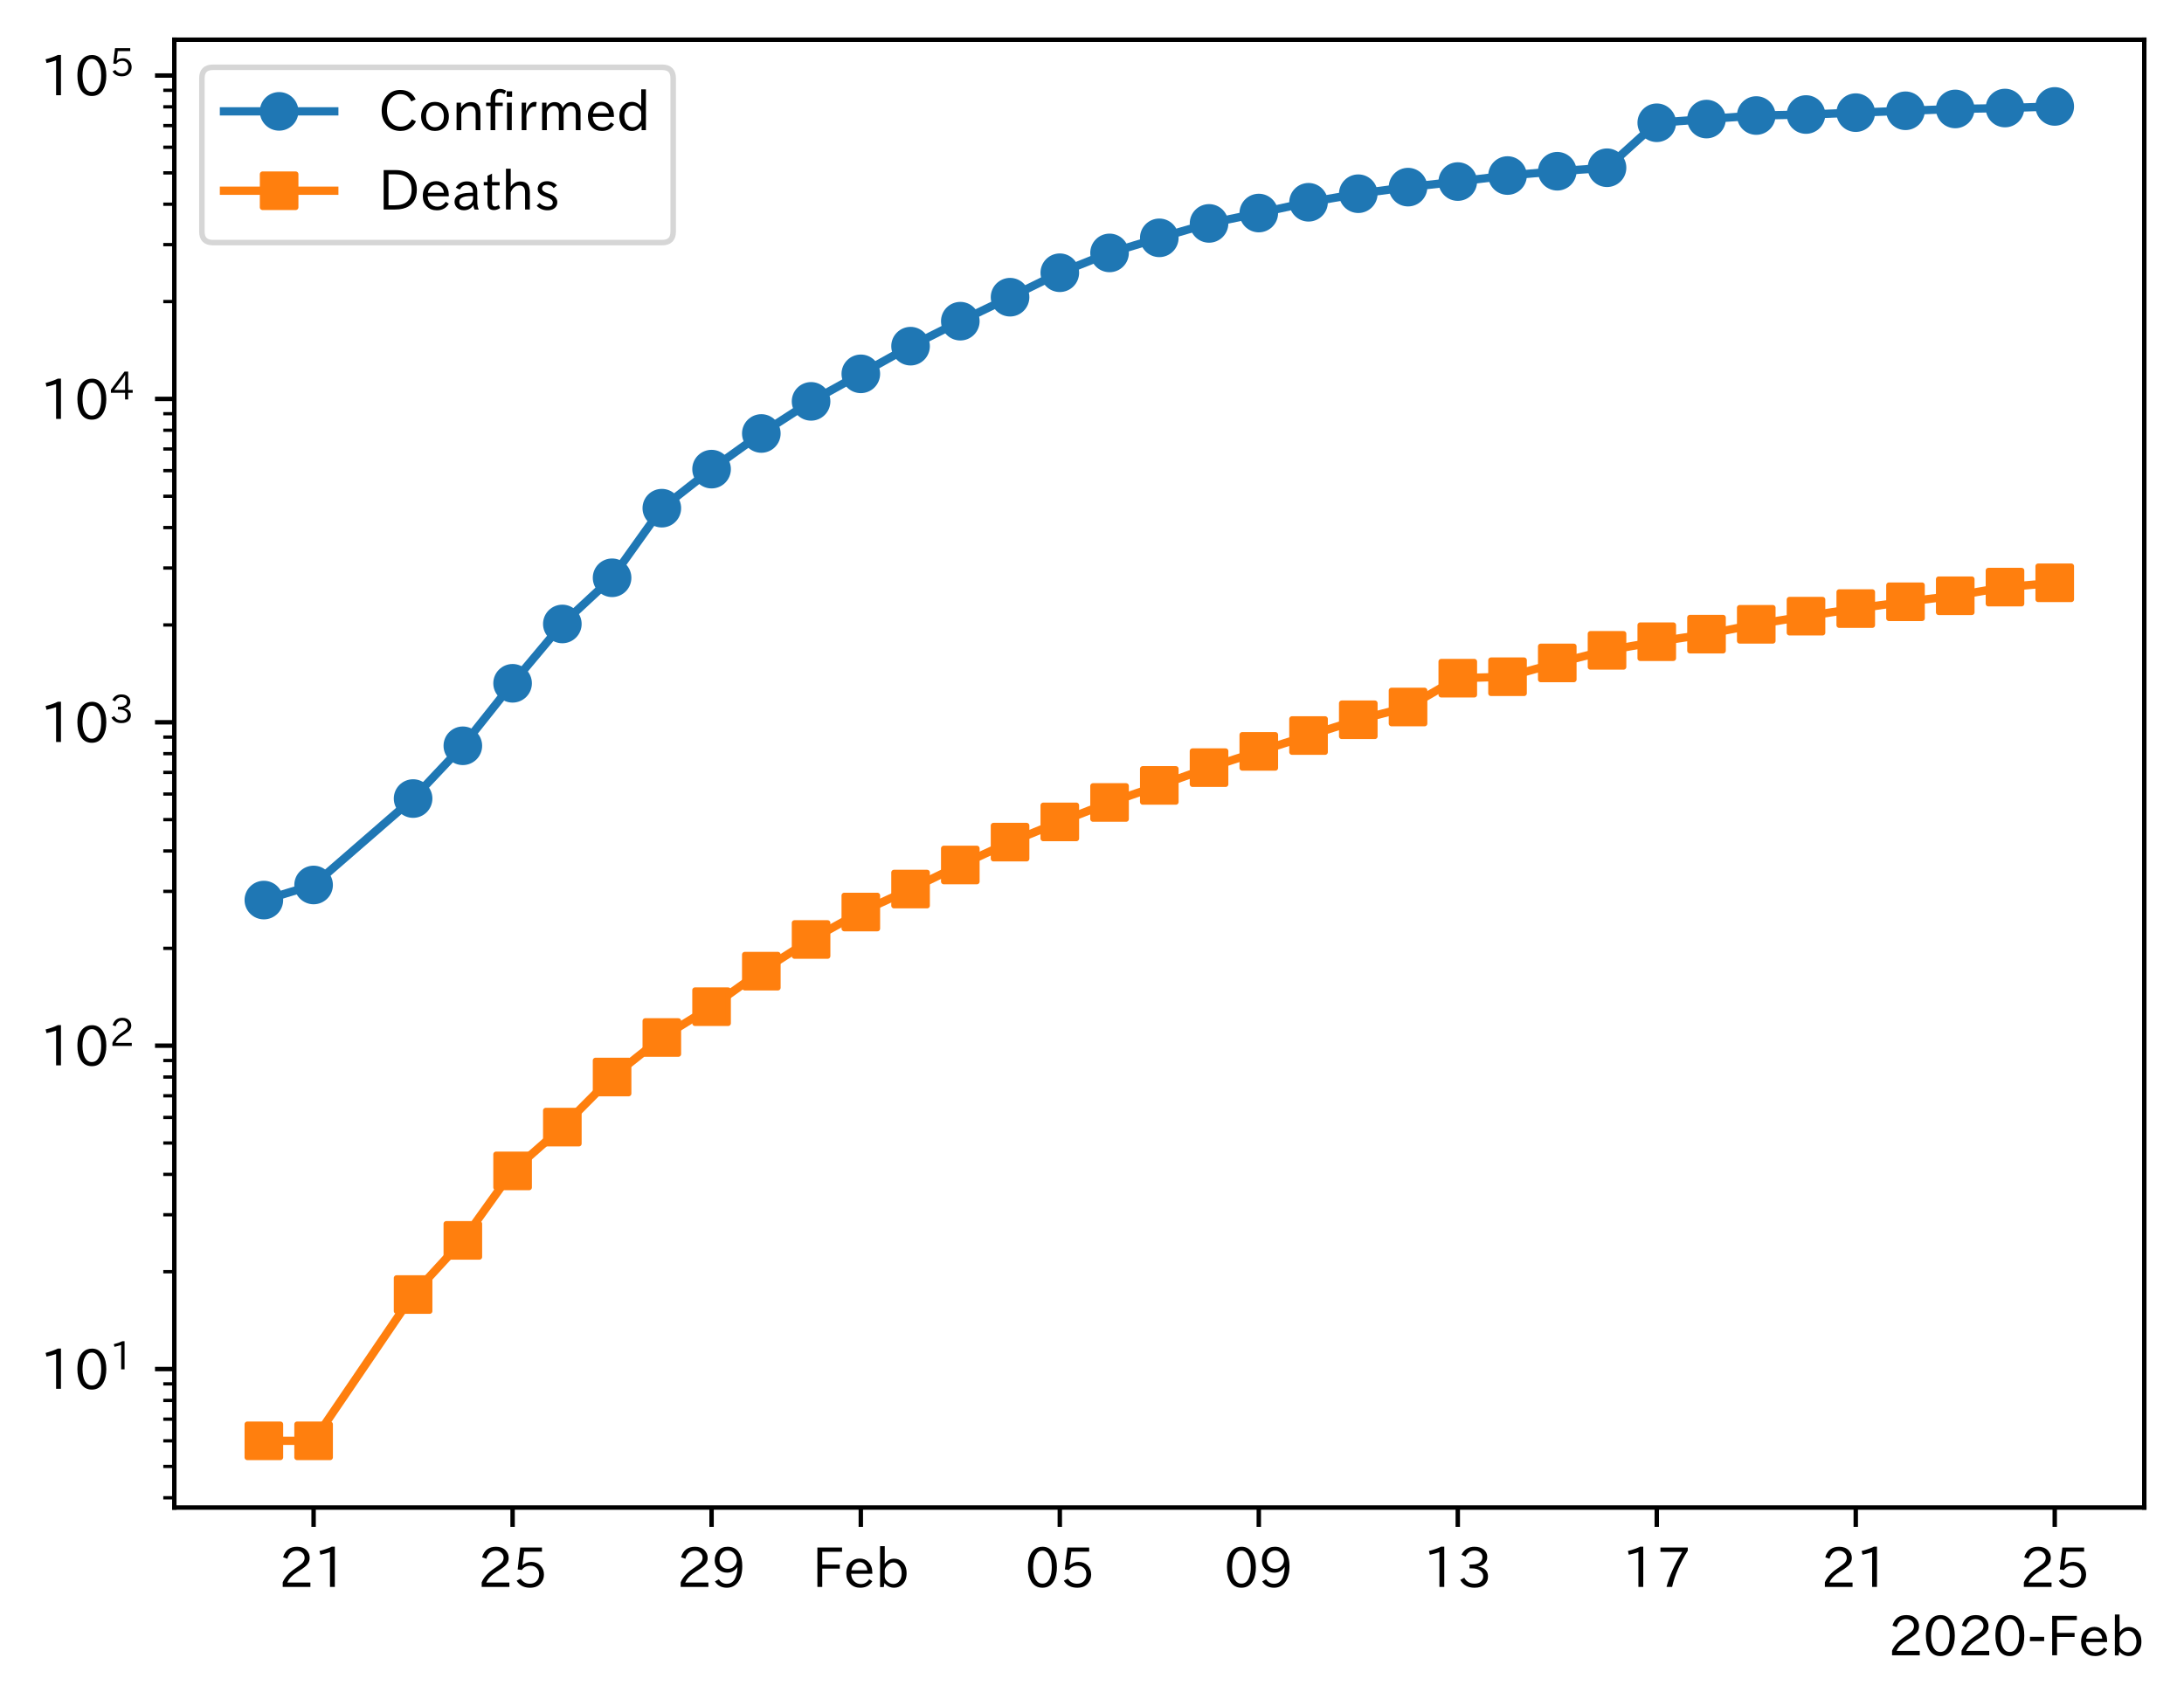 <?xml version="1.0" encoding="utf-8" standalone="no"?>
<!DOCTYPE svg PUBLIC "-//W3C//DTD SVG 1.1//EN"
  "http://www.w3.org/Graphics/SVG/1.1/DTD/svg11.dtd">
<!-- Created with matplotlib (https://matplotlib.org/) -->
<svg height="309.293pt" version="1.1" viewBox="0 0 395.92 309.293" width="395.92pt" xmlns="http://www.w3.org/2000/svg" xmlns:xlink="http://www.w3.org/1999/xlink">
 <defs>
  <style type="text/css">
*{stroke-linecap:butt;stroke-linejoin:round;}
  </style>
 </defs>
 <g id="figure_1">
  <g id="patch_1">
   <path d="M 0 309.293 
L 395.92 309.293 
L 395.92 0 
L 0 0 
z
" style="fill:#ffffff;"/>
  </g>
  <g id="axes_1">
   <g id="patch_2">
    <path d="M 31.6 273.312 
L 388.72 273.312 
L 388.72 7.2 
L 31.6 7.2 
z
" style="fill:#ffffff;"/>
   </g>
   <g id="matplotlib.axis_1">
    <g id="xtick_1">
     <g id="line2d_1">
      <defs>
       <path d="M 0 0 
L 0 3.5 
" id="m40aef1dc4e" style="stroke:#000000;stroke-width:0.8;"/>
      </defs>
      <g>
       <use style="stroke:#000000;stroke-width:0.8;" x="56.851" xlink:href="#m40aef1dc4e" y="273.312"/>
      </g>
     </g>
     <g id="text_1">
      <!-- 21 -->
      <defs>
       <path d="M 57.172 0.984 
L 6.984 0.984 
L 6.984 9.281 
Q 12.891 23.047 29.594 34.422 
L 32.375 36.281 
Q 40.922 42.141 43.609 45.406 
Q 46.688 49.266 46.688 53.812 
Q 46.688 58.938 43.062 62.547 
Q 39.062 66.547 32.562 66.547 
Q 19.531 66.547 15.484 52 
L 7.766 54.781 
Q 13.328 73.828 33.062 73.828 
Q 43.844 73.828 50.25 67.438 
Q 55.859 61.672 55.859 53.516 
Q 55.859 47.469 52.25 42.531 
Q 48.922 37.75 36.969 30.281 
L 34.859 29 
Q 19.625 19.578 15.281 8.891 
L 57.172 8.891 
z
" id="IPAexGothic-50"/>
       <path d="M 38.484 0.984 
L 29.688 0.984 
L 29.688 64.109 
Q 21.438 61.281 12.312 59.328 
L 10.688 66.109 
Q 23.734 69.391 32.906 73.922 
L 38.484 73.922 
z
" id="IPAexGothic-49"/>
      </defs>
      <g transform="translate(50.552 287.803)scale(0.1 -0.1)">
       <use xlink:href="#IPAexGothic-50"/>
       <use x="62.988" xlink:href="#IPAexGothic-49"/>
      </g>
     </g>
    </g>
    <g id="xtick_2">
     <g id="line2d_2">
      <g>
       <use style="stroke:#000000;stroke-width:0.8;" x="92.924" xlink:href="#m40aef1dc4e" y="273.312"/>
      </g>
     </g>
     <g id="text_2">
      <!-- 25 -->
      <defs>
       <path d="M 18.406 40.672 
Q 25.531 46.297 33.938 46.297 
Q 44 46.297 50.641 39.5 
Q 56.844 33.016 56.844 23.391 
Q 56.844 14.656 51.516 8.016 
Q 44.828 -0.484 31.734 -0.484 
Q 14.984 -0.484 7.328 12.25 
L 14.656 16.062 
Q 20.453 6.781 31.453 6.781 
Q 38.531 6.781 43.266 11.188 
Q 48.141 15.828 48.141 23.484 
Q 48.141 30.719 43.844 35.016 
Q 39.359 39.5 32.125 39.5 
Q 21.969 39.5 16.75 31.688 
L 9.234 32.672 
L 13.812 72.406 
L 53.219 72.406 
L 53.219 64.891 
L 20.953 64.891 
L 17.719 40.672 
z
" id="IPAexGothic-53"/>
      </defs>
      <g transform="translate(86.625 287.803)scale(0.1 -0.1)">
       <use xlink:href="#IPAexGothic-50"/>
       <use x="62.988" xlink:href="#IPAexGothic-53"/>
      </g>
     </g>
    </g>
    <g id="xtick_3">
     <g id="line2d_3">
      <g>
       <use style="stroke:#000000;stroke-width:0.8;" x="128.996" xlink:href="#m40aef1dc4e" y="273.312"/>
      </g>
     </g>
     <g id="text_3">
      <!-- 29 -->
      <defs>
       <path d="M 46.625 36.812 
Q 39.75 26.812 28.328 26.812 
Q 19.578 26.812 13.234 32.125 
Q 5.719 38.422 5.719 49.422 
Q 5.719 59.578 12.016 66.656 
Q 18.453 73.828 29.203 73.828 
Q 43.75 73.828 50.641 61.719 
Q 55.609 52.781 55.609 38.625 
Q 55.609 19.531 47.516 9.188 
Q 39.891 -0.484 27.641 -0.484 
Q 13.422 -0.484 6.109 10.984 
L 13.328 14.891 
Q 18.062 6.688 27.391 6.688 
Q 45.656 6.688 47.016 36.812 
z
M 29.5 66.844 
Q 22.656 66.844 18.312 61.719 
Q 14.406 57.078 14.406 50 
Q 14.406 42.828 18.109 38.719 
Q 22.406 33.797 29.781 33.797 
Q 37.984 33.797 42.625 40.188 
Q 45.703 44.484 45.703 49.516 
Q 45.703 55.516 42.094 60.359 
Q 37.109 66.844 29.5 66.844 
z
" id="IPAexGothic-57"/>
      </defs>
      <g transform="translate(122.698 287.803)scale(0.1 -0.1)">
       <use xlink:href="#IPAexGothic-50"/>
       <use x="62.988" xlink:href="#IPAexGothic-57"/>
      </g>
     </g>
    </g>
    <g id="xtick_4">
     <g id="line2d_4">
      <g>
       <use style="stroke:#000000;stroke-width:0.8;" x="156.051" xlink:href="#m40aef1dc4e" y="273.312"/>
      </g>
     </g>
     <g id="text_4">
      <!-- Feb -->
      <defs>
       <path d="M 54.203 64.703 
L 18.312 64.703 
L 18.312 41.5 
L 50.094 41.5 
L 50.094 34.188 
L 18.312 34.188 
L 18.312 0.984 
L 9.516 0.984 
L 9.516 72.406 
L 54.203 72.406 
z
" id="IPAexGothic-70"/>
       <path d="M 13.484 24.906 
Q 13.922 16.266 18.891 11.281 
Q 23.969 6.203 31.203 6.203 
Q 40.719 6.203 46.297 15.094 
L 51.906 11.375 
Q 44.828 -0.484 30.172 -0.484 
Q 19.094 -0.484 11.969 6.594 
Q 4.781 13.812 4.781 25.641 
Q 4.781 38.188 12.312 45.703 
Q 19 52.391 29 52.391 
Q 38.422 52.391 44.781 46.188 
Q 51.906 38.969 51.906 26.906 
L 51.906 24.906 
z
M 43.062 31.203 
Q 42.328 37.984 38.281 41.891 
Q 34.281 45.906 28.812 45.906 
Q 22.469 45.906 17.969 40.484 
Q 14.891 36.812 13.969 31.203 
z
" id="IPAexGothic-101"/>
       <path d="M 17.578 42.672 
Q 24.219 52.203 34.672 52.203 
Q 43.562 52.203 49.859 45.906 
Q 57.172 38.578 57.172 25.688 
Q 57.172 13.094 49.859 5.812 
Q 43.562 -0.484 34.469 -0.484 
Q 24.359 -0.484 17 8.062 
L 15.766 0.688 
L 9.078 0.688 
L 9.078 74.906 
L 17.578 74.906 
z
M 17.578 31.203 
L 17.578 19.578 
Q 17.578 13.875 23.875 9.375 
Q 28.172 6.297 33.109 6.297 
Q 38.875 6.297 42.875 10.297 
Q 48.188 15.766 48.188 25.484 
Q 48.188 34.281 43.797 39.891 
Q 39.453 45.312 33.203 45.312 
Q 27.484 45.312 22.469 40.281 
Q 17.578 35.406 17.578 31.203 
z
" id="IPAexGothic-98"/>
      </defs>
      <g transform="translate(147.227 287.803)scale(0.1 -0.1)">
       <use xlink:href="#IPAexGothic-70"/>
       <use x="57.178" xlink:href="#IPAexGothic-101"/>
       <use x="114.062" xlink:href="#IPAexGothic-98"/>
      </g>
     </g>
    </g>
    <g id="xtick_5">
     <g id="line2d_5">
      <g>
       <use style="stroke:#000000;stroke-width:0.8;" x="192.124" xlink:href="#m40aef1dc4e" y="273.312"/>
      </g>
     </g>
     <g id="text_5">
      <!-- 05 -->
      <defs>
       <path d="M 31.844 73.828 
Q 45.016 73.828 52.094 61.625 
Q 57.719 51.953 57.719 36.625 
Q 57.719 21.438 52.094 11.578 
Q 45.125 -0.484 31.5 -0.484 
Q 17.922 -0.484 10.938 11.578 
Q 5.328 21.438 5.328 36.719 
Q 5.328 58.016 15.625 67.719 
Q 22.172 73.828 31.844 73.828 
z
M 31.5 66.656 
Q 23.688 66.656 19.188 58.734 
Q 14.594 50.734 14.594 36.625 
Q 14.594 22.75 19.094 14.797 
Q 23.641 6.984 31.5 6.984 
Q 40.922 6.984 45.453 18.016 
Q 48.438 25.344 48.438 37.109 
Q 48.438 50.875 43.844 58.734 
Q 39.203 66.656 31.5 66.656 
z
" id="IPAexGothic-48"/>
      </defs>
      <g transform="translate(185.825 287.803)scale(0.1 -0.1)">
       <use xlink:href="#IPAexGothic-48"/>
       <use x="62.988" xlink:href="#IPAexGothic-53"/>
      </g>
     </g>
    </g>
    <g id="xtick_6">
     <g id="line2d_6">
      <g>
       <use style="stroke:#000000;stroke-width:0.8;" x="228.196" xlink:href="#m40aef1dc4e" y="273.312"/>
      </g>
     </g>
     <g id="text_6">
      <!-- 09 -->
      <g transform="translate(221.898 287.803)scale(0.1 -0.1)">
       <use xlink:href="#IPAexGothic-48"/>
       <use x="62.988" xlink:href="#IPAexGothic-57"/>
      </g>
     </g>
    </g>
    <g id="xtick_7">
     <g id="line2d_7">
      <g>
       <use style="stroke:#000000;stroke-width:0.8;" x="264.269" xlink:href="#m40aef1dc4e" y="273.312"/>
      </g>
     </g>
     <g id="text_7">
      <!-- 13 -->
      <defs>
       <path d="M 37.203 37.797 
Q 54.781 34.625 54.781 19.969 
Q 54.781 11.188 48.875 5.562 
Q 42.328 -0.484 30.375 -0.484 
Q 12.453 -0.484 4.5 13.766 
L 11.812 17.672 
Q 17.328 6.891 30.281 6.891 
Q 37.891 6.891 42.094 10.797 
Q 46.094 14.5 46.094 20.172 
Q 46.094 26.859 40.094 30.906 
Q 34.625 34.578 25.688 34.578 
L 21.297 34.578 
L 21.297 41.703 
L 25.875 41.703 
Q 34.859 41.703 39.594 45.125 
Q 44.672 48.734 44.672 54.828 
Q 44.672 61.469 38.969 64.656 
Q 35.297 66.844 30.172 66.844 
Q 19.344 66.844 14.109 55.906 
L 6.781 59.422 
Q 14.016 73.828 30.281 73.828 
Q 40.578 73.828 46.969 68.656 
Q 53.375 63.578 53.375 55.219 
Q 53.375 47.312 47.172 42.281 
Q 43.172 39.062 37.203 38.188 
z
" id="IPAexGothic-51"/>
      </defs>
      <g transform="translate(257.971 287.803)scale(0.1 -0.1)">
       <use xlink:href="#IPAexGothic-49"/>
       <use x="62.988" xlink:href="#IPAexGothic-51"/>
      </g>
     </g>
    </g>
    <g id="xtick_8">
     <g id="line2d_8">
      <g>
       <use style="stroke:#000000;stroke-width:0.8;" x="300.342" xlink:href="#m40aef1dc4e" y="273.312"/>
      </g>
     </g>
     <g id="text_8">
      <!-- 17 -->
      <defs>
       <path d="M 56.203 66.609 
Q 34.969 32.906 27.781 0.984 
L 17.672 0.984 
Q 24.703 28.656 46.094 64.5 
L 6.688 64.5 
L 6.688 72.406 
L 56.203 72.406 
z
" id="IPAexGothic-55"/>
      </defs>
      <g transform="translate(294.043 287.803)scale(0.1 -0.1)">
       <use xlink:href="#IPAexGothic-49"/>
       <use x="62.988" xlink:href="#IPAexGothic-55"/>
      </g>
     </g>
    </g>
    <g id="xtick_9">
     <g id="line2d_9">
      <g>
       <use style="stroke:#000000;stroke-width:0.8;" x="336.415" xlink:href="#m40aef1dc4e" y="273.312"/>
      </g>
     </g>
     <g id="text_9">
      <!-- 21 -->
      <g transform="translate(330.116 287.803)scale(0.1 -0.1)">
       <use xlink:href="#IPAexGothic-50"/>
       <use x="62.988" xlink:href="#IPAexGothic-49"/>
      </g>
     </g>
    </g>
    <g id="xtick_10">
     <g id="line2d_10">
      <g>
       <use style="stroke:#000000;stroke-width:0.8;" x="372.487" xlink:href="#m40aef1dc4e" y="273.312"/>
      </g>
     </g>
     <g id="text_10">
      <!-- 25 -->
      <g transform="translate(366.189 287.803)scale(0.1 -0.1)">
       <use xlink:href="#IPAexGothic-50"/>
       <use x="62.988" xlink:href="#IPAexGothic-53"/>
      </g>
     </g>
    </g>
    <g id="text_11">
     <!-- 2020-Feb -->
     <defs>
      <path d="M 30.766 26.609 
L 4.984 26.609 
L 4.984 34.422 
L 30.766 34.422 
z
" id="IPAexGothic-45"/>
     </defs>
     <g transform="translate(342.3 300.193)scale(0.1 -0.1)">
      <use xlink:href="#IPAexGothic-50"/>
      <use x="62.988" xlink:href="#IPAexGothic-48"/>
      <use x="125.977" xlink:href="#IPAexGothic-50"/>
      <use x="188.965" xlink:href="#IPAexGothic-48"/>
      <use x="251.953" xlink:href="#IPAexGothic-45"/>
      <use x="287.744" xlink:href="#IPAexGothic-70"/>
      <use x="344.922" xlink:href="#IPAexGothic-101"/>
      <use x="401.807" xlink:href="#IPAexGothic-98"/>
     </g>
    </g>
   </g>
   <g id="matplotlib.axis_2">
    <g id="ytick_1">
     <g id="line2d_11">
      <defs>
       <path d="M 0 0 
L -3.5 0 
" id="m57a47ee601" style="stroke:#000000;stroke-width:0.8;"/>
      </defs>
      <g>
       <use style="stroke:#000000;stroke-width:0.8;" x="31.6" xlink:href="#m57a47ee601" y="248.209"/>
      </g>
     </g>
     <g id="text_12">
      <!-- $\mathdefault{10^{1}}$ -->
      <g transform="translate(7.2 251.954)scale(0.1 -0.1)">
       <use transform="translate(0 0.708)" xlink:href="#IPAexGothic-49"/>
       <use transform="translate(62.988 0.708)" xlink:href="#IPAexGothic-48"/>
       <use transform="translate(126.865 36.255)scale(0.7)" xlink:href="#IPAexGothic-49"/>
      </g>
     </g>
    </g>
    <g id="ytick_2">
     <g id="line2d_12">
      <g>
       <use style="stroke:#000000;stroke-width:0.8;" x="31.6" xlink:href="#m57a47ee601" y="189.579"/>
      </g>
     </g>
     <g id="text_13">
      <!-- $\mathdefault{10^{2}}$ -->
      <g transform="translate(7.2 193.325)scale(0.1 -0.1)">
       <use transform="translate(0 0.773)" xlink:href="#IPAexGothic-49"/>
       <use transform="translate(62.988 0.773)" xlink:href="#IPAexGothic-48"/>
       <use transform="translate(126.865 36.32)scale(0.7)" xlink:href="#IPAexGothic-50"/>
      </g>
     </g>
    </g>
    <g id="ytick_3">
     <g id="line2d_13">
      <g>
       <use style="stroke:#000000;stroke-width:0.8;" x="31.6" xlink:href="#m57a47ee601" y="130.95"/>
      </g>
     </g>
     <g id="text_14">
      <!-- $\mathdefault{10^{3}}$ -->
      <g transform="translate(7.2 134.695)scale(0.1 -0.1)">
       <use transform="translate(0 0.773)" xlink:href="#IPAexGothic-49"/>
       <use transform="translate(62.988 0.773)" xlink:href="#IPAexGothic-48"/>
       <use transform="translate(126.865 36.32)scale(0.7)" xlink:href="#IPAexGothic-51"/>
      </g>
     </g>
    </g>
    <g id="ytick_4">
     <g id="line2d_14">
      <g>
       <use style="stroke:#000000;stroke-width:0.8;" x="31.6" xlink:href="#m57a47ee601" y="72.32"/>
      </g>
     </g>
     <g id="text_15">
      <!-- $\mathdefault{10^{4}}$ -->
      <defs>
       <path d="M 59.578 18.109 
L 47.797 18.109 
L 47.797 0.984 
L 39.797 0.984 
L 39.797 18.109 
L 3.078 18.109 
L 3.078 26.125 
L 38.375 73.094 
L 47.797 73.094 
L 47.797 25.531 
L 59.578 25.531 
z
M 40.281 64.203 
L 39.984 64.203 
Q 35.594 57.125 31.297 51.312 
L 11.859 25.531 
L 39.797 25.531 
L 39.797 49.125 
Q 39.797 54.391 40.281 64.203 
z
" id="IPAexGothic-52"/>
      </defs>
      <g transform="translate(7.2 76.065)scale(0.1 -0.1)">
       <use transform="translate(0 0.287)" xlink:href="#IPAexGothic-49"/>
       <use transform="translate(62.988 0.287)" xlink:href="#IPAexGothic-48"/>
       <use transform="translate(126.865 35.834)scale(0.7)" xlink:href="#IPAexGothic-52"/>
      </g>
     </g>
    </g>
    <g id="ytick_5">
     <g id="line2d_15">
      <g>
       <use style="stroke:#000000;stroke-width:0.8;" x="31.6" xlink:href="#m57a47ee601" y="13.69"/>
      </g>
     </g>
     <g id="text_16">
      <!-- $\mathdefault{10^{5}}$ -->
      <g transform="translate(7.2 17.435)scale(0.1 -0.1)">
       <use transform="translate(0 0.769)" xlink:href="#IPAexGothic-49"/>
       <use transform="translate(62.988 0.769)" xlink:href="#IPAexGothic-48"/>
       <use transform="translate(126.865 36.316)scale(0.7)" xlink:href="#IPAexGothic-53"/>
      </g>
     </g>
    </g>
    <g id="ytick_6">
     <g id="line2d_16">
      <defs>
       <path d="M 0 0 
L -2 0 
" id="me84c77dd0d" style="stroke:#000000;stroke-width:0.6;"/>
      </defs>
      <g>
       <use style="stroke:#000000;stroke-width:0.6;" x="31.6" xlink:href="#me84c77dd0d" y="271.54"/>
      </g>
     </g>
    </g>
    <g id="ytick_7">
     <g id="line2d_17">
      <g>
       <use style="stroke:#000000;stroke-width:0.6;" x="31.6" xlink:href="#me84c77dd0d" y="265.858"/>
      </g>
     </g>
    </g>
    <g id="ytick_8">
     <g id="line2d_18">
      <g>
       <use style="stroke:#000000;stroke-width:0.6;" x="31.6" xlink:href="#me84c77dd0d" y="261.216"/>
      </g>
     </g>
    </g>
    <g id="ytick_9">
     <g id="line2d_19">
      <g>
       <use style="stroke:#000000;stroke-width:0.6;" x="31.6" xlink:href="#me84c77dd0d" y="257.291"/>
      </g>
     </g>
    </g>
    <g id="ytick_10">
     <g id="line2d_20">
      <g>
       <use style="stroke:#000000;stroke-width:0.6;" x="31.6" xlink:href="#me84c77dd0d" y="253.891"/>
      </g>
     </g>
    </g>
    <g id="ytick_11">
     <g id="line2d_21">
      <g>
       <use style="stroke:#000000;stroke-width:0.6;" x="31.6" xlink:href="#me84c77dd0d" y="250.892"/>
      </g>
     </g>
    </g>
    <g id="ytick_12">
     <g id="line2d_22">
      <g>
       <use style="stroke:#000000;stroke-width:0.6;" x="31.6" xlink:href="#me84c77dd0d" y="230.56"/>
      </g>
     </g>
    </g>
    <g id="ytick_13">
     <g id="line2d_23">
      <g>
       <use style="stroke:#000000;stroke-width:0.6;" x="31.6" xlink:href="#me84c77dd0d" y="220.236"/>
      </g>
     </g>
    </g>
    <g id="ytick_14">
     <g id="line2d_24">
      <g>
       <use style="stroke:#000000;stroke-width:0.6;" x="31.6" xlink:href="#me84c77dd0d" y="212.91"/>
      </g>
     </g>
    </g>
    <g id="ytick_15">
     <g id="line2d_25">
      <g>
       <use style="stroke:#000000;stroke-width:0.6;" x="31.6" xlink:href="#me84c77dd0d" y="207.229"/>
      </g>
     </g>
    </g>
    <g id="ytick_16">
     <g id="line2d_26">
      <g>
       <use style="stroke:#000000;stroke-width:0.6;" x="31.6" xlink:href="#me84c77dd0d" y="202.586"/>
      </g>
     </g>
    </g>
    <g id="ytick_17">
     <g id="line2d_27">
      <g>
       <use style="stroke:#000000;stroke-width:0.6;" x="31.6" xlink:href="#me84c77dd0d" y="198.661"/>
      </g>
     </g>
    </g>
    <g id="ytick_18">
     <g id="line2d_28">
      <g>
       <use style="stroke:#000000;stroke-width:0.6;" x="31.6" xlink:href="#me84c77dd0d" y="195.261"/>
      </g>
     </g>
    </g>
    <g id="ytick_19">
     <g id="line2d_29">
      <g>
       <use style="stroke:#000000;stroke-width:0.6;" x="31.6" xlink:href="#me84c77dd0d" y="192.262"/>
      </g>
     </g>
    </g>
    <g id="ytick_20">
     <g id="line2d_30">
      <g>
       <use style="stroke:#000000;stroke-width:0.6;" x="31.6" xlink:href="#me84c77dd0d" y="171.93"/>
      </g>
     </g>
    </g>
    <g id="ytick_21">
     <g id="line2d_31">
      <g>
       <use style="stroke:#000000;stroke-width:0.6;" x="31.6" xlink:href="#me84c77dd0d" y="161.606"/>
      </g>
     </g>
    </g>
    <g id="ytick_22">
     <g id="line2d_32">
      <g>
       <use style="stroke:#000000;stroke-width:0.6;" x="31.6" xlink:href="#me84c77dd0d" y="154.281"/>
      </g>
     </g>
    </g>
    <g id="ytick_23">
     <g id="line2d_33">
      <g>
       <use style="stroke:#000000;stroke-width:0.6;" x="31.6" xlink:href="#me84c77dd0d" y="148.599"/>
      </g>
     </g>
    </g>
    <g id="ytick_24">
     <g id="line2d_34">
      <g>
       <use style="stroke:#000000;stroke-width:0.6;" x="31.6" xlink:href="#me84c77dd0d" y="143.957"/>
      </g>
     </g>
    </g>
    <g id="ytick_25">
     <g id="line2d_35">
      <g>
       <use style="stroke:#000000;stroke-width:0.6;" x="31.6" xlink:href="#me84c77dd0d" y="140.031"/>
      </g>
     </g>
    </g>
    <g id="ytick_26">
     <g id="line2d_36">
      <g>
       <use style="stroke:#000000;stroke-width:0.6;" x="31.6" xlink:href="#me84c77dd0d" y="136.631"/>
      </g>
     </g>
    </g>
    <g id="ytick_27">
     <g id="line2d_37">
      <g>
       <use style="stroke:#000000;stroke-width:0.6;" x="31.6" xlink:href="#me84c77dd0d" y="133.632"/>
      </g>
     </g>
    </g>
    <g id="ytick_28">
     <g id="line2d_38">
      <g>
       <use style="stroke:#000000;stroke-width:0.6;" x="31.6" xlink:href="#me84c77dd0d" y="113.3"/>
      </g>
     </g>
    </g>
    <g id="ytick_29">
     <g id="line2d_39">
      <g>
       <use style="stroke:#000000;stroke-width:0.6;" x="31.6" xlink:href="#me84c77dd0d" y="102.976"/>
      </g>
     </g>
    </g>
    <g id="ytick_30">
     <g id="line2d_40">
      <g>
       <use style="stroke:#000000;stroke-width:0.6;" x="31.6" xlink:href="#me84c77dd0d" y="95.651"/>
      </g>
     </g>
    </g>
    <g id="ytick_31">
     <g id="line2d_41">
      <g>
       <use style="stroke:#000000;stroke-width:0.6;" x="31.6" xlink:href="#me84c77dd0d" y="89.969"/>
      </g>
     </g>
    </g>
    <g id="ytick_32">
     <g id="line2d_42">
      <g>
       <use style="stroke:#000000;stroke-width:0.6;" x="31.6" xlink:href="#me84c77dd0d" y="85.327"/>
      </g>
     </g>
    </g>
    <g id="ytick_33">
     <g id="line2d_43">
      <g>
       <use style="stroke:#000000;stroke-width:0.6;" x="31.6" xlink:href="#me84c77dd0d" y="81.402"/>
      </g>
     </g>
    </g>
    <g id="ytick_34">
     <g id="line2d_44">
      <g>
       <use style="stroke:#000000;stroke-width:0.6;" x="31.6" xlink:href="#me84c77dd0d" y="78.002"/>
      </g>
     </g>
    </g>
    <g id="ytick_35">
     <g id="line2d_45">
      <g>
       <use style="stroke:#000000;stroke-width:0.6;" x="31.6" xlink:href="#me84c77dd0d" y="75.003"/>
      </g>
     </g>
    </g>
    <g id="ytick_36">
     <g id="line2d_46">
      <g>
       <use style="stroke:#000000;stroke-width:0.6;" x="31.6" xlink:href="#me84c77dd0d" y="54.671"/>
      </g>
     </g>
    </g>
    <g id="ytick_37">
     <g id="line2d_47">
      <g>
       <use style="stroke:#000000;stroke-width:0.6;" x="31.6" xlink:href="#me84c77dd0d" y="44.346"/>
      </g>
     </g>
    </g>
    <g id="ytick_38">
     <g id="line2d_48">
      <g>
       <use style="stroke:#000000;stroke-width:0.6;" x="31.6" xlink:href="#me84c77dd0d" y="37.021"/>
      </g>
     </g>
    </g>
    <g id="ytick_39">
     <g id="line2d_49">
      <g>
       <use style="stroke:#000000;stroke-width:0.6;" x="31.6" xlink:href="#me84c77dd0d" y="31.339"/>
      </g>
     </g>
    </g>
    <g id="ytick_40">
     <g id="line2d_50">
      <g>
       <use style="stroke:#000000;stroke-width:0.6;" x="31.6" xlink:href="#me84c77dd0d" y="26.697"/>
      </g>
     </g>
    </g>
    <g id="ytick_41">
     <g id="line2d_51">
      <g>
       <use style="stroke:#000000;stroke-width:0.6;" x="31.6" xlink:href="#me84c77dd0d" y="22.772"/>
      </g>
     </g>
    </g>
    <g id="ytick_42">
     <g id="line2d_52">
      <g>
       <use style="stroke:#000000;stroke-width:0.6;" x="31.6" xlink:href="#me84c77dd0d" y="19.372"/>
      </g>
     </g>
    </g>
    <g id="ytick_43">
     <g id="line2d_53">
      <g>
       <use style="stroke:#000000;stroke-width:0.6;" x="31.6" xlink:href="#me84c77dd0d" y="16.373"/>
      </g>
     </g>
    </g>
   </g>
   <g id="line2d_54">
    <path clip-path="url(#p0bb6fe061c)" d="M 47.833 163.181 
L 56.851 160.444 
L 74.887 144.776 
L 83.905 135.208 
L 92.924 123.88 
L 101.942 113.123 
L 110.96 104.751 
L 119.978 92.131 
L 128.996 85.052 
L 138.015 78.588 
L 147.033 72.767 
L 156.051 67.777 
L 165.069 62.759 
L 174.087 58.23 
L 183.105 53.881 
L 192.124 49.447 
L 201.142 45.853 
L 210.16 43.119 
L 219.178 40.504 
L 228.196 38.625 
L 237.215 36.671 
L 246.233 35.119 
L 255.251 33.926 
L 264.269 32.917 
L 273.287 31.826 
L 282.305 31.046 
L 291.324 30.411 
L 300.342 22.257 
L 309.36 21.588 
L 318.378 20.946 
L 327.396 20.763 
L 336.415 20.422 
L 345.433 20.084 
L 354.451 19.753 
L 363.469 19.586 
L 372.487 19.296 
" style="fill:none;stroke:#1f77b4;stroke-linecap:square;stroke-width:1.5;"/>
    <defs>
     <path d="M 0 3 
C 0.796 3 1.559 2.684 2.121 2.121 
C 2.684 1.559 3 0.796 3 0 
C 3 -0.796 2.684 -1.559 2.121 -2.121 
C 1.559 -2.684 0.796 -3 0 -3 
C -0.796 -3 -1.559 -2.684 -2.121 -2.121 
C -2.684 -1.559 -3 -0.796 -3 0 
C -3 0.796 -2.684 1.559 -2.121 2.121 
C -1.559 2.684 -0.796 3 0 3 
z
" id="m91e67bfbf1" style="stroke:#1f77b4;"/>
    </defs>
    <g clip-path="url(#p0bb6fe061c)">
     <use style="fill:#1f77b4;stroke:#1f77b4;" x="47.833" xlink:href="#m91e67bfbf1" y="163.181"/>
     <use style="fill:#1f77b4;stroke:#1f77b4;" x="56.851" xlink:href="#m91e67bfbf1" y="160.444"/>
     <use style="fill:#1f77b4;stroke:#1f77b4;" x="74.887" xlink:href="#m91e67bfbf1" y="144.776"/>
     <use style="fill:#1f77b4;stroke:#1f77b4;" x="83.905" xlink:href="#m91e67bfbf1" y="135.208"/>
     <use style="fill:#1f77b4;stroke:#1f77b4;" x="92.924" xlink:href="#m91e67bfbf1" y="123.88"/>
     <use style="fill:#1f77b4;stroke:#1f77b4;" x="101.942" xlink:href="#m91e67bfbf1" y="113.123"/>
     <use style="fill:#1f77b4;stroke:#1f77b4;" x="110.96" xlink:href="#m91e67bfbf1" y="104.751"/>
     <use style="fill:#1f77b4;stroke:#1f77b4;" x="119.978" xlink:href="#m91e67bfbf1" y="92.131"/>
     <use style="fill:#1f77b4;stroke:#1f77b4;" x="128.996" xlink:href="#m91e67bfbf1" y="85.052"/>
     <use style="fill:#1f77b4;stroke:#1f77b4;" x="138.015" xlink:href="#m91e67bfbf1" y="78.588"/>
     <use style="fill:#1f77b4;stroke:#1f77b4;" x="147.033" xlink:href="#m91e67bfbf1" y="72.767"/>
     <use style="fill:#1f77b4;stroke:#1f77b4;" x="156.051" xlink:href="#m91e67bfbf1" y="67.777"/>
     <use style="fill:#1f77b4;stroke:#1f77b4;" x="165.069" xlink:href="#m91e67bfbf1" y="62.759"/>
     <use style="fill:#1f77b4;stroke:#1f77b4;" x="174.087" xlink:href="#m91e67bfbf1" y="58.23"/>
     <use style="fill:#1f77b4;stroke:#1f77b4;" x="183.105" xlink:href="#m91e67bfbf1" y="53.881"/>
     <use style="fill:#1f77b4;stroke:#1f77b4;" x="192.124" xlink:href="#m91e67bfbf1" y="49.447"/>
     <use style="fill:#1f77b4;stroke:#1f77b4;" x="201.142" xlink:href="#m91e67bfbf1" y="45.853"/>
     <use style="fill:#1f77b4;stroke:#1f77b4;" x="210.16" xlink:href="#m91e67bfbf1" y="43.119"/>
     <use style="fill:#1f77b4;stroke:#1f77b4;" x="219.178" xlink:href="#m91e67bfbf1" y="40.504"/>
     <use style="fill:#1f77b4;stroke:#1f77b4;" x="228.196" xlink:href="#m91e67bfbf1" y="38.625"/>
     <use style="fill:#1f77b4;stroke:#1f77b4;" x="237.215" xlink:href="#m91e67bfbf1" y="36.671"/>
     <use style="fill:#1f77b4;stroke:#1f77b4;" x="246.233" xlink:href="#m91e67bfbf1" y="35.119"/>
     <use style="fill:#1f77b4;stroke:#1f77b4;" x="255.251" xlink:href="#m91e67bfbf1" y="33.926"/>
     <use style="fill:#1f77b4;stroke:#1f77b4;" x="264.269" xlink:href="#m91e67bfbf1" y="32.917"/>
     <use style="fill:#1f77b4;stroke:#1f77b4;" x="273.287" xlink:href="#m91e67bfbf1" y="31.826"/>
     <use style="fill:#1f77b4;stroke:#1f77b4;" x="282.305" xlink:href="#m91e67bfbf1" y="31.046"/>
     <use style="fill:#1f77b4;stroke:#1f77b4;" x="291.324" xlink:href="#m91e67bfbf1" y="30.411"/>
     <use style="fill:#1f77b4;stroke:#1f77b4;" x="300.342" xlink:href="#m91e67bfbf1" y="22.257"/>
     <use style="fill:#1f77b4;stroke:#1f77b4;" x="309.36" xlink:href="#m91e67bfbf1" y="21.588"/>
     <use style="fill:#1f77b4;stroke:#1f77b4;" x="318.378" xlink:href="#m91e67bfbf1" y="20.946"/>
     <use style="fill:#1f77b4;stroke:#1f77b4;" x="327.396" xlink:href="#m91e67bfbf1" y="20.763"/>
     <use style="fill:#1f77b4;stroke:#1f77b4;" x="336.415" xlink:href="#m91e67bfbf1" y="20.422"/>
     <use style="fill:#1f77b4;stroke:#1f77b4;" x="345.433" xlink:href="#m91e67bfbf1" y="20.084"/>
     <use style="fill:#1f77b4;stroke:#1f77b4;" x="354.451" xlink:href="#m91e67bfbf1" y="19.753"/>
     <use style="fill:#1f77b4;stroke:#1f77b4;" x="363.469" xlink:href="#m91e67bfbf1" y="19.586"/>
     <use style="fill:#1f77b4;stroke:#1f77b4;" x="372.487" xlink:href="#m91e67bfbf1" y="19.296"/>
    </g>
   </g>
   <g id="line2d_55">
    <path clip-path="url(#p0bb6fe061c)" d="M 47.833 261.216 
L 56.851 261.216 
L 74.887 234.698 
L 83.905 224.878 
L 92.924 212.282 
L 101.942 204.343 
L 110.96 195.261 
L 119.978 188.096 
L 128.996 182.51 
L 138.015 176.068 
L 147.033 170.327 
L 156.051 165.348 
L 165.069 161.185 
L 174.087 156.822 
L 183.105 152.677 
L 192.124 149.01 
L 201.142 145.487 
L 210.16 142.393 
L 219.178 139.173 
L 228.196 136.221 
L 237.215 133.351 
L 246.233 130.495 
L 255.251 128.178 
L 264.269 122.952 
L 273.287 122.693 
L 282.305 120.188 
L 291.324 117.907 
L 300.342 116.339 
L 309.36 114.971 
L 318.378 113.186 
L 327.396 111.709 
L 336.415 110.335 
L 345.433 109.097 
L 354.451 108.008 
L 363.469 106.444 
L 372.487 105.659 
" style="fill:none;stroke:#ff7f0e;stroke-linecap:square;stroke-width:1.5;"/>
    <defs>
     <path d="M -3 3 
L 3 3 
L 3 -3 
L -3 -3 
z
" id="mb993e84ae4" style="stroke:#ff7f0e;stroke-linejoin:miter;"/>
    </defs>
    <g clip-path="url(#p0bb6fe061c)">
     <use style="fill:#ff7f0e;stroke:#ff7f0e;stroke-linejoin:miter;" x="47.833" xlink:href="#mb993e84ae4" y="261.216"/>
     <use style="fill:#ff7f0e;stroke:#ff7f0e;stroke-linejoin:miter;" x="56.851" xlink:href="#mb993e84ae4" y="261.216"/>
     <use style="fill:#ff7f0e;stroke:#ff7f0e;stroke-linejoin:miter;" x="74.887" xlink:href="#mb993e84ae4" y="234.698"/>
     <use style="fill:#ff7f0e;stroke:#ff7f0e;stroke-linejoin:miter;" x="83.905" xlink:href="#mb993e84ae4" y="224.878"/>
     <use style="fill:#ff7f0e;stroke:#ff7f0e;stroke-linejoin:miter;" x="92.924" xlink:href="#mb993e84ae4" y="212.282"/>
     <use style="fill:#ff7f0e;stroke:#ff7f0e;stroke-linejoin:miter;" x="101.942" xlink:href="#mb993e84ae4" y="204.343"/>
     <use style="fill:#ff7f0e;stroke:#ff7f0e;stroke-linejoin:miter;" x="110.96" xlink:href="#mb993e84ae4" y="195.261"/>
     <use style="fill:#ff7f0e;stroke:#ff7f0e;stroke-linejoin:miter;" x="119.978" xlink:href="#mb993e84ae4" y="188.096"/>
     <use style="fill:#ff7f0e;stroke:#ff7f0e;stroke-linejoin:miter;" x="128.996" xlink:href="#mb993e84ae4" y="182.51"/>
     <use style="fill:#ff7f0e;stroke:#ff7f0e;stroke-linejoin:miter;" x="138.015" xlink:href="#mb993e84ae4" y="176.068"/>
     <use style="fill:#ff7f0e;stroke:#ff7f0e;stroke-linejoin:miter;" x="147.033" xlink:href="#mb993e84ae4" y="170.327"/>
     <use style="fill:#ff7f0e;stroke:#ff7f0e;stroke-linejoin:miter;" x="156.051" xlink:href="#mb993e84ae4" y="165.348"/>
     <use style="fill:#ff7f0e;stroke:#ff7f0e;stroke-linejoin:miter;" x="165.069" xlink:href="#mb993e84ae4" y="161.185"/>
     <use style="fill:#ff7f0e;stroke:#ff7f0e;stroke-linejoin:miter;" x="174.087" xlink:href="#mb993e84ae4" y="156.822"/>
     <use style="fill:#ff7f0e;stroke:#ff7f0e;stroke-linejoin:miter;" x="183.105" xlink:href="#mb993e84ae4" y="152.677"/>
     <use style="fill:#ff7f0e;stroke:#ff7f0e;stroke-linejoin:miter;" x="192.124" xlink:href="#mb993e84ae4" y="149.01"/>
     <use style="fill:#ff7f0e;stroke:#ff7f0e;stroke-linejoin:miter;" x="201.142" xlink:href="#mb993e84ae4" y="145.487"/>
     <use style="fill:#ff7f0e;stroke:#ff7f0e;stroke-linejoin:miter;" x="210.16" xlink:href="#mb993e84ae4" y="142.393"/>
     <use style="fill:#ff7f0e;stroke:#ff7f0e;stroke-linejoin:miter;" x="219.178" xlink:href="#mb993e84ae4" y="139.173"/>
     <use style="fill:#ff7f0e;stroke:#ff7f0e;stroke-linejoin:miter;" x="228.196" xlink:href="#mb993e84ae4" y="136.221"/>
     <use style="fill:#ff7f0e;stroke:#ff7f0e;stroke-linejoin:miter;" x="237.215" xlink:href="#mb993e84ae4" y="133.351"/>
     <use style="fill:#ff7f0e;stroke:#ff7f0e;stroke-linejoin:miter;" x="246.233" xlink:href="#mb993e84ae4" y="130.495"/>
     <use style="fill:#ff7f0e;stroke:#ff7f0e;stroke-linejoin:miter;" x="255.251" xlink:href="#mb993e84ae4" y="128.178"/>
     <use style="fill:#ff7f0e;stroke:#ff7f0e;stroke-linejoin:miter;" x="264.269" xlink:href="#mb993e84ae4" y="122.952"/>
     <use style="fill:#ff7f0e;stroke:#ff7f0e;stroke-linejoin:miter;" x="273.287" xlink:href="#mb993e84ae4" y="122.693"/>
     <use style="fill:#ff7f0e;stroke:#ff7f0e;stroke-linejoin:miter;" x="282.305" xlink:href="#mb993e84ae4" y="120.188"/>
     <use style="fill:#ff7f0e;stroke:#ff7f0e;stroke-linejoin:miter;" x="291.324" xlink:href="#mb993e84ae4" y="117.907"/>
     <use style="fill:#ff7f0e;stroke:#ff7f0e;stroke-linejoin:miter;" x="300.342" xlink:href="#mb993e84ae4" y="116.339"/>
     <use style="fill:#ff7f0e;stroke:#ff7f0e;stroke-linejoin:miter;" x="309.36" xlink:href="#mb993e84ae4" y="114.971"/>
     <use style="fill:#ff7f0e;stroke:#ff7f0e;stroke-linejoin:miter;" x="318.378" xlink:href="#mb993e84ae4" y="113.186"/>
     <use style="fill:#ff7f0e;stroke:#ff7f0e;stroke-linejoin:miter;" x="327.396" xlink:href="#mb993e84ae4" y="111.709"/>
     <use style="fill:#ff7f0e;stroke:#ff7f0e;stroke-linejoin:miter;" x="336.415" xlink:href="#mb993e84ae4" y="110.335"/>
     <use style="fill:#ff7f0e;stroke:#ff7f0e;stroke-linejoin:miter;" x="345.433" xlink:href="#mb993e84ae4" y="109.097"/>
     <use style="fill:#ff7f0e;stroke:#ff7f0e;stroke-linejoin:miter;" x="354.451" xlink:href="#mb993e84ae4" y="108.008"/>
     <use style="fill:#ff7f0e;stroke:#ff7f0e;stroke-linejoin:miter;" x="363.469" xlink:href="#mb993e84ae4" y="106.444"/>
     <use style="fill:#ff7f0e;stroke:#ff7f0e;stroke-linejoin:miter;" x="372.487" xlink:href="#mb993e84ae4" y="105.659"/>
    </g>
   </g>
   <g id="patch_3">
    <path d="M 31.6 273.312 
L 31.6 7.2 
" style="fill:none;stroke:#000000;stroke-linecap:square;stroke-linejoin:miter;stroke-width:0.8;"/>
   </g>
   <g id="patch_4">
    <path d="M 388.72 273.312 
L 388.72 7.2 
" style="fill:none;stroke:#000000;stroke-linecap:square;stroke-linejoin:miter;stroke-width:0.8;"/>
   </g>
   <g id="patch_5">
    <path d="M 31.6 273.312 
L 388.72 273.312 
" style="fill:none;stroke:#000000;stroke-linecap:square;stroke-linejoin:miter;stroke-width:0.8;"/>
   </g>
   <g id="patch_6">
    <path d="M 31.6 7.2 
L 388.72 7.2 
" style="fill:none;stroke:#000000;stroke-linecap:square;stroke-linejoin:miter;stroke-width:0.8;"/>
   </g>
   <g id="legend_1">
    <g id="patch_7">
     <path d="M 38.6 43.981 
L 120.036 43.981 
Q 122.036 43.981 122.036 41.981 
L 122.036 14.2 
Q 122.036 12.2 120.036 12.2 
L 38.6 12.2 
Q 36.6 12.2 36.6 14.2 
L 36.6 41.981 
Q 36.6 43.981 38.6 43.981 
z
" style="fill:#ffffff;opacity:0.8;stroke:#cccccc;stroke-linejoin:miter;"/>
    </g>
    <g id="line2d_56">
     <path d="M 40.6 20.191 
L 60.6 20.191 
" style="fill:none;stroke:#1f77b4;stroke-linecap:square;stroke-width:1.5;"/>
    </g>
    <g id="line2d_57">
     <g>
      <use style="fill:#1f77b4;stroke:#1f77b4;" x="50.6" xlink:href="#m91e67bfbf1" y="20.191"/>
     </g>
    </g>
    <g id="text_17">
     <!-- Confirmed -->
     <defs>
      <path d="M 68.016 17 
Q 65.328 10.844 60.297 6.688 
Q 51.766 -0.484 39.984 -0.484 
Q 24.812 -0.484 14.984 10.203 
Q 5.906 20.219 5.906 36.422 
Q 5.906 53.219 15.828 63.719 
Q 25.297 73.828 39.594 73.828 
Q 59.578 73.828 67.531 56.688 
L 59.516 52.984 
Q 53.516 66.219 39.703 66.219 
Q 29.547 66.219 22.703 58.5 
Q 15.531 50.25 15.531 36.281 
Q 15.531 24.219 21.625 16.5 
Q 28.766 7.375 40.047 7.375 
Q 54 7.375 60.594 20.609 
z
" id="IPAexGothic-67"/>
      <path d="M 29.984 52.203 
Q 40.531 52.203 47.75 45.125 
Q 55.172 37.703 55.172 25.594 
Q 55.172 13.875 47.906 6.594 
Q 40.766 -0.484 29.984 -0.484 
Q 19.188 -0.484 12.203 6.5 
Q 4.891 13.766 4.891 25.875 
Q 4.891 37.703 12.312 45.125 
Q 19.391 52.203 29.984 52.203 
z
M 29.984 45.609 
Q 23.734 45.609 19.391 41.109 
Q 13.875 35.594 13.875 25.781 
Q 13.875 16.109 19.281 10.688 
Q 23.688 6.297 29.984 6.297 
Q 36.422 6.297 40.766 10.797 
Q 46.188 16.219 46.188 26.125 
Q 46.188 35.453 40.672 41.109 
Q 36.188 45.609 29.984 45.609 
z
" id="IPAexGothic-111"/>
      <path d="M 52 0.984 
L 43.406 0.984 
L 43.406 31.891 
Q 43.406 44.578 32.906 44.578 
Q 22.312 44.578 17.391 31.891 
L 17.391 0.984 
L 8.797 0.984 
L 8.797 50.781 
L 16.797 50.781 
L 16.797 41.797 
Q 23.828 51.812 34.719 51.812 
Q 52 51.812 52 32.375 
z
" id="IPAexGothic-110"/>
      <path d="M 38.375 72.219 
L 34.812 66.312 
Q 31.109 69.094 27.203 69.094 
Q 18.5 69.094 18.5 57.375 
L 18.5 50.781 
L 32.078 50.781 
L 32.078 44.672 
L 18.5 44.672 
L 18.5 0.984 
L 10.016 0.984 
L 10.016 44.672 
L 1.906 44.672 
L 1.906 50.781 
L 10.016 50.781 
L 10.016 57.172 
Q 10.016 65.438 13.922 70.062 
Q 18.75 75.688 26.703 75.688 
Q 33.062 75.688 38.375 72.219 
z
" id="IPAexGothic-102"/>
      <path d="M 18.406 61.375 
L 8.594 61.375 
L 8.594 71.391 
L 18.406 71.391 
z
M 17.781 0.984 
L 9.188 0.984 
L 9.188 50.781 
L 17.781 50.781 
z
" id="IPAexGothic-105"/>
      <path d="M 36.078 51.812 
L 34.578 43.266 
Q 32.906 43.609 31.594 43.609 
Q 25.828 43.609 22.078 38.188 
Q 17.391 31.344 17.391 26.172 
L 17.391 0.984 
L 8.797 0.984 
L 8.797 50.781 
L 16.891 50.781 
L 16.5 35.984 
L 16.703 35.984 
Q 22.219 52.203 32.766 52.203 
Q 34.469 52.203 36.078 51.812 
z
" id="IPAexGothic-114"/>
      <path d="M 78.469 0.984 
L 69.875 0.984 
L 69.875 32.172 
Q 69.875 44.828 60.109 44.828 
Q 55.469 44.828 51.609 40.531 
Q 48.875 37.453 47.797 32.859 
L 47.797 0.984 
L 39.203 0.984 
L 39.203 32.281 
Q 39.203 44.828 29.984 44.828 
Q 25.094 44.828 21.391 40.531 
Q 17.391 36.031 17.391 31.891 
L 17.391 0.984 
L 8.797 0.984 
L 8.797 50.781 
L 16.797 50.781 
L 16.797 42.188 
Q 21.734 51.812 31.688 51.812 
Q 42.578 51.812 46.188 41.359 
Q 51.609 51.812 61.766 51.812 
Q 69.969 51.812 74.562 46 
Q 78.469 41.219 78.469 32.375 
z
" id="IPAexGothic-109"/>
      <path d="M 52.984 0.984 
L 45.172 0.984 
L 45.172 9.672 
Q 38.141 -0.484 27.391 -0.484 
Q 18.453 -0.484 12.312 5.812 
Q 4.891 13.188 4.891 25.984 
Q 4.891 38.531 12.062 45.906 
Q 18.266 52.203 27.391 52.203 
Q 37.25 52.203 44.484 43.891 
L 44.484 74.906 
L 52.984 74.906 
z
M 44.484 20.359 
L 44.484 32.766 
Q 44.484 37.703 38.375 42.281 
Q 34.078 45.406 28.953 45.406 
Q 23.188 45.406 19.188 41.406 
Q 13.875 36.078 13.875 26.219 
Q 13.875 17.328 18.266 11.719 
Q 22.516 6.391 28.859 6.391 
Q 36.281 6.391 41.5 13.672 
Q 44.484 17.719 44.484 20.359 
z
" id="IPAexGothic-100"/>
     </defs>
     <g transform="translate(68.6 23.691)scale(0.1 -0.1)">
      <use xlink:href="#IPAexGothic-67"/>
      <use x="72.51" xlink:href="#IPAexGothic-111"/>
      <use x="132.91" xlink:href="#IPAexGothic-110"/>
      <use x="193.311" xlink:href="#IPAexGothic-102"/>
      <use x="223.926" xlink:href="#IPAexGothic-105"/>
      <use x="250.928" xlink:href="#IPAexGothic-114"/>
      <use x="287.939" xlink:href="#IPAexGothic-109"/>
      <use x="375.049" xlink:href="#IPAexGothic-101"/>
      <use x="431.934" xlink:href="#IPAexGothic-100"/>
     </g>
    </g>
    <g id="line2d_58">
     <path d="M 40.6 34.581 
L 60.6 34.581 
" style="fill:none;stroke:#ff7f0e;stroke-linecap:square;stroke-width:1.5;"/>
    </g>
    <g id="line2d_59">
     <g>
      <use style="fill:#ff7f0e;stroke:#ff7f0e;stroke-linejoin:miter;" x="50.6" xlink:href="#mb993e84ae4" y="34.581"/>
     </g>
    </g>
    <g id="text_18">
     <!-- Deaths -->
     <defs>
      <path d="M 9.516 72.406 
L 31 72.406 
Q 49.359 72.406 59.234 63.281 
Q 69.625 53.812 69.625 36.812 
Q 69.625 16.359 54.938 6.891 
Q 45.703 0.984 30.328 0.984 
L 9.516 0.984 
z
M 18.312 8.688 
L 29.594 8.688 
Q 60.203 8.688 60.203 36.812 
Q 60.203 64.797 30.125 64.797 
L 18.312 64.797 
z
" id="IPAexGothic-68"/>
      <path d="M 49.312 0.984 
L 41.75 0.984 
Q 39.984 4.734 39.547 8.688 
L 39.203 8.688 
Q 33.547 -0.391 22.312 -0.391 
Q 14.594 -0.391 9.719 4.5 
Q 5.422 8.797 5.422 14.984 
Q 5.422 30.422 32.031 31.203 
L 38.719 31.391 
L 38.719 33.984 
Q 38.719 39.203 35.75 42.188 
Q 32.625 45.312 27.734 45.312 
Q 19.344 45.312 15.141 37.156 
L 7.719 40.578 
Q 14.656 52 27.938 52 
Q 37.109 52 42.047 46.875 
Q 46.625 42.281 46.625 33.891 
L 46.625 15.578 
Q 46.625 6.25 49.312 0.984 
z
M 38.922 25.391 
L 33.453 25.297 
Q 14.109 24.859 14.109 14.891 
Q 14.109 11.375 16.406 9.078 
Q 19.234 6.297 23.828 6.297 
Q 30.219 6.297 34.906 10.984 
Q 38.922 15.141 38.922 21 
z
" id="IPAexGothic-97"/>
      <path d="M 33.203 3.766 
Q 27.641 -0.094 21.828 -0.094 
Q 10.203 -0.094 10.203 12.984 
L 10.203 44.672 
L 3.422 44.672 
L 3.422 50.781 
L 10.203 50.781 
L 10.203 61.969 
L 18.406 66.062 
L 18.406 50.781 
L 32.234 50.781 
L 32.234 44.672 
L 18.406 44.672 
L 18.406 14.156 
Q 18.406 6.5 23.641 6.5 
Q 27.156 6.5 30.328 9.188 
z
" id="IPAexGothic-116"/>
      <path d="M 52.297 0.984 
L 43.703 0.984 
L 43.703 31.891 
Q 43.703 44.578 33.297 44.578 
Q 22.609 44.578 17.672 31.891 
L 17.672 0.984 
L 9.078 0.984 
L 9.078 74.906 
L 17.672 74.906 
L 17.672 42.281 
Q 24.469 51.812 35.109 51.812 
Q 52.297 51.812 52.297 32.375 
z
" id="IPAexGothic-104"/>
      <path d="M 34.906 39.797 
Q 30.281 45.797 23.188 45.797 
Q 13.922 45.797 13.922 38.672 
Q 13.922 33.641 23.922 30.375 
L 27.203 29.297 
Q 41.406 24.656 41.406 13.969 
Q 41.406 6.781 35.5 2.688 
Q 30.812 -0.484 23.391 -0.484 
Q 11.969 -0.484 4 7.859 
L 9.422 12.797 
Q 15.578 6.203 23.688 6.203 
Q 33.297 6.203 33.297 13.672 
Q 33.297 19.344 22.703 23.094 
L 19.281 24.266 
Q 5.906 28.953 5.906 37.984 
Q 5.906 43.703 9.812 47.609 
Q 14.5 52.297 22.703 52.297 
Q 33.688 52.297 40.719 44.672 
z
" id="IPAexGothic-115"/>
     </defs>
     <g transform="translate(68.6 38.081)scale(0.1 -0.1)">
      <use xlink:href="#IPAexGothic-68"/>
      <use x="75.684" xlink:href="#IPAexGothic-101"/>
      <use x="132.568" xlink:href="#IPAexGothic-97"/>
      <use x="187.549" xlink:href="#IPAexGothic-116"/>
      <use x="222.168" xlink:href="#IPAexGothic-104"/>
      <use x="282.861" xlink:href="#IPAexGothic-115"/>
     </g>
    </g>
   </g>
  </g>
 </g>
 <defs>
  <clipPath id="p0bb6fe061c">
   <rect height="266.112" width="357.12" x="31.6" y="7.2"/>
  </clipPath>
 </defs>
</svg>
